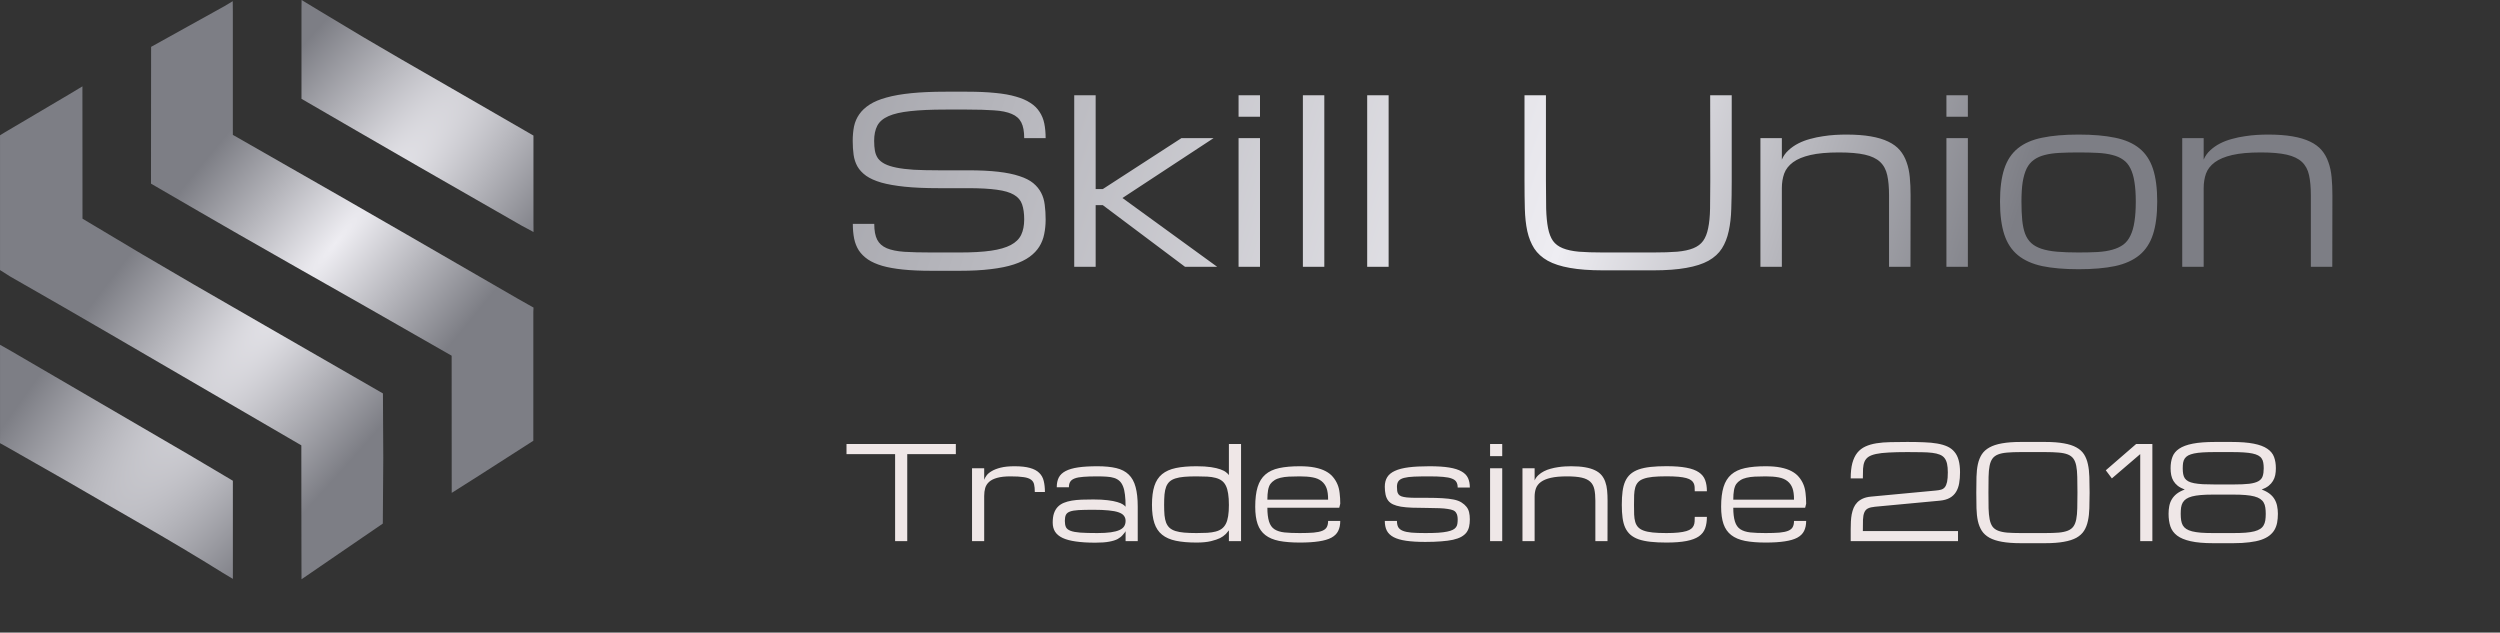 <svg width="328" height="83" viewBox="0 0 328 83" fill="none" xmlns="http://www.w3.org/2000/svg">
<rect x="0" y="0" width="328" height="83" fill="#333333" stroke="none"/>
<path d="M125.406 58.25V59.578H119.031V71H117.438V59.578H111.062V58.25H125.406ZM135.766 64.55C135.766 64.152 135.735 63.823 135.674 63.562C135.619 63.297 135.483 63.087 135.268 62.932C135.052 62.771 134.731 62.66 134.305 62.6C133.884 62.533 133.309 62.5 132.578 62.5C131.864 62.5 131.283 62.564 130.835 62.691C130.387 62.813 130.035 62.987 129.781 63.214C129.526 63.441 129.352 63.712 129.258 64.027C129.169 64.343 129.125 64.694 129.125 65.082V71H127.531V61.438H129.125V62.956C129.18 62.785 129.283 62.597 129.432 62.392C129.582 62.182 129.808 61.988 130.113 61.811C130.417 61.628 130.81 61.476 131.292 61.355C131.778 61.233 132.384 61.172 133.109 61.172C133.939 61.172 134.615 61.247 135.135 61.396C135.655 61.54 136.059 61.756 136.347 62.044C136.64 62.326 136.836 62.677 136.936 63.098C137.041 63.518 137.094 64.002 137.094 64.55H135.766ZM147.677 69.689C147.661 69.755 147.536 69.921 147.304 70.186C147.138 70.386 146.916 70.563 146.64 70.718C146.363 70.867 145.992 70.983 145.527 71.066C145.068 71.155 144.462 71.199 143.709 71.199C142.708 71.199 141.853 71.147 141.145 71.041C140.436 70.942 139.858 70.787 139.41 70.577C138.961 70.361 138.632 70.087 138.422 69.755C138.217 69.423 138.115 69.027 138.115 68.568C138.115 68.086 138.17 67.68 138.281 67.348C138.397 67.01 138.563 66.728 138.779 66.501C139 66.274 139.266 66.097 139.576 65.97C139.886 65.842 140.237 65.746 140.63 65.679C141.028 65.613 141.463 65.571 141.933 65.555C142.403 65.538 142.904 65.53 143.436 65.53C144.194 65.53 144.827 65.563 145.336 65.629C145.846 65.69 146.261 65.77 146.582 65.87C146.908 65.964 147.154 66.067 147.32 66.177C147.486 66.288 147.605 66.39 147.677 66.484C147.677 65.865 147.65 65.336 147.594 64.899C147.544 64.462 147.459 64.097 147.337 63.803C147.221 63.51 147.069 63.278 146.88 63.106C146.692 62.929 146.46 62.796 146.183 62.708C145.912 62.619 145.594 62.564 145.229 62.541C144.863 62.514 144.445 62.5 143.975 62.5C143.245 62.5 142.639 62.519 142.157 62.558C141.676 62.591 141.294 62.66 141.012 62.766C140.729 62.871 140.53 63.017 140.414 63.206C140.298 63.388 140.24 63.629 140.24 63.928H138.646C138.646 63.424 138.735 62.998 138.912 62.649C139.094 62.301 139.393 62.019 139.808 61.803C140.229 61.581 140.779 61.421 141.46 61.321C142.141 61.222 142.979 61.172 143.975 61.172C144.949 61.172 145.774 61.252 146.449 61.413C147.124 61.573 147.669 61.855 148.084 62.259C148.505 62.663 148.806 63.208 148.989 63.895C149.177 64.575 149.271 65.439 149.271 66.484V71H147.677V69.689ZM143.975 69.938C144.678 69.938 145.264 69.904 145.735 69.838C146.211 69.772 146.593 69.672 146.88 69.539C147.168 69.406 147.373 69.24 147.495 69.041C147.616 68.842 147.677 68.609 147.677 68.344C147.677 68.078 147.605 67.854 147.461 67.671C147.323 67.483 147.088 67.331 146.756 67.215C146.429 67.099 145.995 67.016 145.453 66.966C144.91 66.91 144.241 66.883 143.444 66.883C142.647 66.883 142.002 66.897 141.51 66.924C141.023 66.952 140.646 67.016 140.381 67.115C140.115 67.215 139.935 67.362 139.841 67.555C139.753 67.749 139.708 68.012 139.708 68.344C139.708 68.676 139.756 68.947 139.85 69.157C139.949 69.362 140.148 69.522 140.447 69.639C140.746 69.755 141.175 69.835 141.734 69.879C142.298 69.918 143.045 69.938 143.975 69.938ZM156.982 71.183C155.92 71.183 155.018 71.105 154.276 70.95C153.535 70.795 152.932 70.53 152.467 70.153C152.002 69.777 151.664 69.271 151.454 68.634C151.244 67.998 151.139 67.198 151.139 66.235C151.139 65.239 151.244 64.415 151.454 63.762C151.664 63.109 152.002 62.591 152.467 62.209C152.932 61.828 153.535 61.559 154.276 61.404C155.018 61.249 155.92 61.172 156.982 61.172C157.735 61.172 158.366 61.211 158.875 61.288C159.384 61.366 159.799 61.462 160.12 61.579C160.447 61.695 160.693 61.822 160.859 61.96C161.03 62.093 161.155 62.218 161.232 62.334V58.25H162.826V71H161.232V69.581C161.232 69.581 161.1 69.738 160.834 70.054C160.602 70.281 160.344 70.463 160.062 70.602C159.78 70.74 159.384 70.873 158.875 71C158.366 71.122 157.735 71.183 156.982 71.183ZM156.982 69.938C157.514 69.938 157.987 69.926 158.402 69.904C158.817 69.877 159.182 69.821 159.498 69.738C159.813 69.655 160.079 69.534 160.294 69.373C160.516 69.207 160.696 68.988 160.834 68.717C160.972 68.446 161.072 68.111 161.133 67.713C161.199 67.309 161.232 66.825 161.232 66.26C161.232 65.674 161.199 65.176 161.133 64.766C161.072 64.351 160.972 64.005 160.834 63.728C160.696 63.446 160.516 63.225 160.294 63.065C160.079 62.904 159.813 62.782 159.498 62.699C159.182 62.611 158.817 62.555 158.402 62.533C157.987 62.511 157.514 62.5 156.982 62.5C156.363 62.5 155.826 62.519 155.372 62.558C154.924 62.597 154.542 62.666 154.227 62.766C153.911 62.865 153.654 63.004 153.455 63.181C153.261 63.358 153.109 63.585 152.998 63.861C152.893 64.138 152.821 64.473 152.782 64.866C152.749 65.253 152.732 65.71 152.732 66.235C152.732 66.755 152.749 67.209 152.782 67.597C152.821 67.978 152.893 68.308 152.998 68.585C153.109 68.856 153.261 69.08 153.455 69.257C153.654 69.434 153.911 69.572 154.227 69.672C154.542 69.772 154.924 69.841 155.372 69.879C155.826 69.918 156.363 69.938 156.982 69.938ZM170.529 71.183C169.467 71.183 168.565 71.111 167.823 70.967C167.082 70.817 166.479 70.563 166.014 70.203C165.549 69.843 165.211 69.362 165.001 68.759C164.791 68.156 164.686 67.397 164.686 66.484C164.686 65.439 164.791 64.575 165.001 63.895C165.211 63.208 165.549 62.663 166.014 62.259C166.479 61.855 167.082 61.573 167.823 61.413C168.565 61.252 169.467 61.172 170.529 61.172C171.287 61.172 171.943 61.227 172.497 61.338C173.056 61.449 173.531 61.609 173.924 61.819C174.323 62.03 174.644 62.284 174.887 62.583C175.136 62.882 175.33 63.197 175.468 63.529C175.612 63.856 175.709 64.24 175.759 64.683C175.814 65.126 175.842 65.593 175.842 66.086L175.709 66.617H166.279C166.279 67.348 166.351 67.948 166.495 68.418C166.639 68.883 166.877 69.224 167.209 69.439C167.541 69.655 167.978 69.794 168.521 69.855C169.063 69.91 169.732 69.938 170.529 69.938C171.26 69.938 171.863 69.918 172.339 69.879C172.82 69.835 173.202 69.755 173.484 69.639C173.767 69.522 173.963 69.362 174.074 69.157C174.19 68.947 174.248 68.676 174.248 68.344H175.842C175.842 68.858 175.75 69.298 175.568 69.664C175.391 70.023 175.095 70.317 174.68 70.543C174.265 70.765 173.717 70.925 173.036 71.025C172.361 71.13 171.525 71.183 170.529 71.183ZM170.529 62.5C169.998 62.5 169.522 62.511 169.102 62.533C168.687 62.555 168.321 62.605 168.006 62.683C167.696 62.755 167.43 62.862 167.209 63.006C166.988 63.145 166.808 63.311 166.669 63.504C166.537 63.693 166.437 63.961 166.371 64.31C166.31 64.653 166.279 65.068 166.279 65.555H174.248C174.248 64.907 174.179 64.401 174.041 64.036C173.902 63.665 173.684 63.361 173.385 63.123C173.086 62.885 172.701 62.721 172.231 62.633C171.761 62.544 171.193 62.5 170.529 62.5ZM187.264 66.642C186.511 66.642 185.85 66.631 185.28 66.609C184.71 66.587 184.217 66.543 183.802 66.476C183.393 66.404 183.05 66.305 182.773 66.177C182.502 66.05 182.286 65.881 182.125 65.671C181.965 65.455 181.852 65.192 181.785 64.882C181.719 64.567 181.686 64.227 181.686 63.861C181.686 63.363 181.791 62.946 182.001 62.608C182.211 62.265 182.549 61.988 183.014 61.778C183.479 61.562 184.082 61.407 184.823 61.313C185.565 61.219 186.467 61.172 187.529 61.172C188.581 61.172 189.447 61.227 190.127 61.338C190.814 61.449 191.356 61.62 191.754 61.852C192.158 62.079 192.441 62.367 192.601 62.716C192.762 63.065 192.842 63.48 192.842 63.961H191.248C191.248 63.662 191.19 63.419 191.074 63.23C190.963 63.042 190.767 62.896 190.484 62.791C190.202 62.68 189.82 62.605 189.339 62.566C188.863 62.522 188.26 62.5 187.529 62.5C186.732 62.5 186.063 62.511 185.521 62.533C184.978 62.555 184.541 62.611 184.209 62.699C183.877 62.788 183.639 62.923 183.495 63.106C183.351 63.289 183.279 63.54 183.279 63.861C183.279 64.049 183.29 64.235 183.312 64.418C183.34 64.595 183.398 64.741 183.487 64.857C183.575 64.974 183.705 65.062 183.877 65.123C184.049 65.184 184.281 65.231 184.574 65.264C184.873 65.292 185.241 65.308 185.678 65.314C186.115 65.314 186.644 65.314 187.264 65.314C188.016 65.314 188.675 65.331 189.239 65.364C189.809 65.397 190.302 65.455 190.717 65.538C191.132 65.621 191.475 65.748 191.746 65.92C192.017 66.091 192.233 66.28 192.394 66.484C192.56 66.684 192.676 66.921 192.742 67.198C192.809 67.469 192.842 67.785 192.842 68.144C192.842 68.504 192.809 68.828 192.742 69.116C192.676 69.398 192.56 69.65 192.394 69.871C192.228 70.087 192.001 70.275 191.713 70.436C191.431 70.591 191.074 70.718 190.642 70.817C190.21 70.912 189.693 70.981 189.09 71.025C188.492 71.075 187.795 71.1 186.998 71.1C186.002 71.1 185.164 71.05 184.483 70.95C183.808 70.851 183.263 70.693 182.848 70.477C182.433 70.256 182.134 69.971 181.951 69.622C181.774 69.273 181.686 68.847 181.686 68.344H183.279C183.279 68.676 183.335 68.947 183.445 69.157C183.562 69.362 183.761 69.522 184.043 69.639C184.325 69.755 184.704 69.835 185.18 69.879C185.662 69.918 186.268 69.938 186.998 69.938C187.662 69.938 188.227 69.924 188.691 69.896C189.162 69.863 189.555 69.813 189.87 69.747C190.186 69.68 190.435 69.6 190.617 69.506C190.8 69.412 190.938 69.298 191.032 69.165C191.126 69.033 191.184 68.886 191.207 68.726C191.234 68.56 191.248 68.377 191.248 68.178C191.248 67.995 191.234 67.835 191.207 67.696C191.184 67.552 191.129 67.411 191.041 67.273C190.952 67.129 190.822 67.021 190.65 66.949C190.479 66.877 190.244 66.819 189.945 66.775C189.652 66.725 189.286 66.692 188.849 66.675C188.412 66.653 187.883 66.642 187.264 66.642ZM195.498 61.438H197.092V71H195.498V61.438ZM197.092 59.844H195.498V58.25H197.092V59.844ZM209.311 71V65.688C209.311 65.095 209.266 64.597 209.178 64.193C209.089 63.784 208.912 63.455 208.646 63.206C208.381 62.956 208.005 62.777 207.518 62.666C207.031 62.555 206.389 62.5 205.592 62.5C204.729 62.5 204.02 62.564 203.467 62.691C202.919 62.818 202.487 62.998 202.172 63.23C201.856 63.463 201.638 63.742 201.516 64.069C201.4 64.395 201.342 64.758 201.342 65.156V71H199.748V61.438H201.342V63.031C201.458 62.76 201.624 62.528 201.84 62.334C202.056 62.135 202.299 61.966 202.57 61.828C202.841 61.689 203.135 61.579 203.45 61.496C203.766 61.407 204.081 61.341 204.396 61.296C204.712 61.247 205.016 61.213 205.31 61.197C205.608 61.18 205.88 61.172 206.123 61.172C206.831 61.172 207.44 61.216 207.949 61.305C208.464 61.393 208.898 61.523 209.252 61.695C209.612 61.866 209.9 62.079 210.116 62.334C210.332 62.589 210.498 62.885 210.614 63.222C210.736 63.554 210.816 63.928 210.854 64.343C210.893 64.752 210.913 65.201 210.913 65.688L210.904 71H209.311ZM212.78 66.235C212.78 65.571 212.813 64.985 212.88 64.476C212.946 63.967 213.062 63.524 213.229 63.148C213.4 62.771 213.627 62.459 213.909 62.209C214.197 61.955 214.557 61.75 214.988 61.595C215.425 61.44 215.943 61.33 216.541 61.263C217.138 61.197 217.835 61.164 218.632 61.164C219.695 61.164 220.569 61.23 221.255 61.363C221.942 61.49 222.484 61.689 222.882 61.96C223.281 62.226 223.557 62.566 223.712 62.981C223.867 63.391 223.945 63.881 223.945 64.451H222.351C222.351 64.246 222.346 64.055 222.334 63.878C222.323 63.701 222.282 63.54 222.21 63.397C222.144 63.253 222.036 63.125 221.886 63.015C221.737 62.898 221.524 62.802 221.247 62.724C220.97 62.647 220.619 62.589 220.193 62.55C219.772 62.511 219.252 62.492 218.632 62.492C217.924 62.492 217.326 62.517 216.839 62.566C216.358 62.616 215.959 62.699 215.644 62.815C215.329 62.926 215.085 63.078 214.914 63.272C214.742 63.46 214.618 63.693 214.54 63.969C214.463 64.246 214.416 64.572 214.399 64.949C214.388 65.32 214.382 65.748 214.382 66.235C214.382 66.711 214.388 67.135 214.399 67.505C214.416 67.871 214.463 68.192 214.54 68.468C214.618 68.739 214.742 68.969 214.914 69.157C215.085 69.345 215.329 69.498 215.644 69.614C215.959 69.73 216.358 69.813 216.839 69.863C217.326 69.913 217.924 69.938 218.632 69.938C219.252 69.938 219.772 69.915 220.193 69.871C220.619 69.827 220.97 69.763 221.247 69.68C221.524 69.597 221.737 69.495 221.886 69.373C222.036 69.251 222.144 69.113 222.21 68.958C222.282 68.797 222.323 68.623 222.334 68.435C222.346 68.241 222.351 68.034 222.351 67.812H223.945C223.945 68.394 223.867 68.897 223.712 69.323C223.557 69.749 223.281 70.101 222.882 70.377C222.484 70.649 221.942 70.851 221.255 70.983C220.569 71.116 219.695 71.183 218.632 71.183C217.835 71.183 217.138 71.149 216.541 71.083C215.943 71.017 215.425 70.909 214.988 70.759C214.557 70.604 214.197 70.402 213.909 70.153C213.627 69.904 213.4 69.597 213.229 69.232C213.062 68.867 212.946 68.438 212.88 67.945C212.813 67.447 212.78 66.877 212.78 66.235ZM231.656 71.183C230.594 71.183 229.692 71.111 228.95 70.967C228.209 70.817 227.605 70.563 227.141 70.203C226.676 69.843 226.338 69.362 226.128 68.759C225.918 68.156 225.812 67.397 225.812 66.484C225.812 65.439 225.918 64.575 226.128 63.895C226.338 63.208 226.676 62.663 227.141 62.259C227.605 61.855 228.209 61.573 228.95 61.413C229.692 61.252 230.594 61.172 231.656 61.172C232.414 61.172 233.07 61.227 233.624 61.338C234.182 61.449 234.658 61.609 235.051 61.819C235.45 62.03 235.771 62.284 236.014 62.583C236.263 62.882 236.457 63.197 236.595 63.529C236.739 63.856 236.836 64.24 236.886 64.683C236.941 65.126 236.969 65.593 236.969 66.086L236.836 66.617H227.406C227.406 67.348 227.478 67.948 227.622 68.418C227.766 68.883 228.004 69.224 228.336 69.439C228.668 69.655 229.105 69.794 229.647 69.855C230.19 69.91 230.859 69.938 231.656 69.938C232.387 69.938 232.99 69.918 233.466 69.879C233.947 69.835 234.329 69.755 234.611 69.639C234.894 69.522 235.09 69.362 235.201 69.157C235.317 68.947 235.375 68.676 235.375 68.344H236.969C236.969 68.858 236.877 69.298 236.695 69.664C236.518 70.023 236.222 70.317 235.807 70.543C235.392 70.765 234.844 70.925 234.163 71.025C233.488 71.13 232.652 71.183 231.656 71.183ZM231.656 62.5C231.125 62.5 230.649 62.511 230.229 62.533C229.813 62.555 229.448 62.605 229.133 62.683C228.823 62.755 228.557 62.862 228.336 63.006C228.115 63.145 227.935 63.311 227.796 63.504C227.664 63.693 227.564 63.961 227.498 64.31C227.437 64.653 227.406 65.068 227.406 65.555H235.375C235.375 64.907 235.306 64.401 235.167 64.036C235.029 63.665 234.811 63.361 234.512 63.123C234.213 62.885 233.828 62.721 233.358 62.633C232.888 62.544 232.32 62.5 231.656 62.5ZM242.812 69.406C242.812 69.074 242.821 68.745 242.837 68.418C242.854 68.086 242.89 67.771 242.945 67.472C243.006 67.168 243.092 66.883 243.203 66.617C243.319 66.352 243.474 66.119 243.667 65.92C243.867 65.715 244.113 65.546 244.406 65.414C244.7 65.281 245.054 65.195 245.469 65.156L253.969 64.359C254.234 64.337 254.467 64.299 254.666 64.243C254.865 64.188 255.028 64.083 255.156 63.928C255.289 63.767 255.388 63.535 255.455 63.23C255.521 62.926 255.554 62.508 255.554 61.977C255.554 61.534 255.521 61.161 255.455 60.856C255.388 60.552 255.278 60.3 255.123 60.101C254.968 59.902 254.757 59.75 254.492 59.645C254.232 59.539 253.905 59.462 253.512 59.412C253.119 59.362 252.654 59.335 252.118 59.329C251.581 59.318 250.958 59.312 250.25 59.312C249.276 59.312 248.454 59.332 247.785 59.371C247.121 59.404 246.57 59.467 246.133 59.562C245.701 59.656 245.369 59.783 245.137 59.943C244.904 60.104 244.733 60.314 244.622 60.574C244.517 60.829 244.453 61.136 244.431 61.496C244.415 61.855 244.406 62.279 244.406 62.766H242.812C242.812 61.969 242.884 61.299 243.028 60.757C243.178 60.209 243.394 59.758 243.676 59.404C243.964 59.05 244.318 58.776 244.738 58.582C245.159 58.388 245.643 58.247 246.191 58.159C246.744 58.07 247.359 58.02 248.034 58.009C248.714 57.993 249.453 57.984 250.25 57.984C251.047 57.984 251.769 57.998 252.417 58.026C253.069 58.048 253.651 58.103 254.16 58.192C254.674 58.28 255.12 58.41 255.496 58.582C255.872 58.754 256.182 58.989 256.426 59.288C256.675 59.581 256.857 59.946 256.974 60.383C257.095 60.821 257.156 61.349 257.156 61.969C257.156 62.5 257.118 62.984 257.04 63.421C256.963 63.853 256.824 64.229 256.625 64.55C256.426 64.871 256.155 65.129 255.812 65.322C255.468 65.516 255.031 65.638 254.5 65.688L246 66.484C245.596 66.523 245.286 66.598 245.07 66.709C244.854 66.819 244.697 66.996 244.597 67.24C244.498 67.478 244.439 67.793 244.423 68.186C244.412 68.579 244.406 69.074 244.406 69.672H256.891V71H242.812V69.406ZM268.321 57.984C269.295 57.984 270.114 58.045 270.778 58.167C271.447 58.283 271.998 58.463 272.43 58.706C272.861 58.944 273.193 59.246 273.426 59.611C273.658 59.977 273.827 60.405 273.932 60.898C274.043 61.391 274.106 61.947 274.123 62.566C274.145 63.186 274.156 63.872 274.156 64.625C274.156 65.378 274.145 66.064 274.123 66.684C274.106 67.303 274.043 67.859 273.932 68.352C273.827 68.845 273.658 69.273 273.426 69.639C273.193 70.004 272.861 70.308 272.43 70.552C271.998 70.79 271.447 70.967 270.778 71.083C270.114 71.205 269.295 71.266 268.321 71.266H265.125C264.151 71.266 263.329 71.205 262.66 71.083C261.996 70.967 261.448 70.79 261.016 70.552C260.584 70.308 260.25 70.004 260.012 69.639C259.779 69.273 259.608 68.845 259.497 68.352C259.392 67.859 259.331 67.303 259.314 66.684C259.298 66.064 259.29 65.378 259.29 64.625C259.29 63.872 259.298 63.186 259.314 62.566C259.331 61.947 259.392 61.391 259.497 60.898C259.608 60.405 259.779 59.977 260.012 59.611C260.25 59.246 260.584 58.944 261.016 58.706C261.448 58.463 261.996 58.283 262.66 58.167C263.329 58.045 264.151 57.984 265.125 57.984H268.321ZM268.321 69.938C269.029 69.938 269.624 69.918 270.105 69.879C270.587 69.835 270.985 69.749 271.301 69.622C271.616 69.495 271.86 69.312 272.031 69.074C272.203 68.836 272.327 68.521 272.405 68.128C272.482 67.735 272.527 67.254 272.538 66.684C272.554 66.108 272.562 65.422 272.562 64.625C272.562 63.828 272.554 63.145 272.538 62.575C272.527 61.999 272.482 61.515 272.405 61.122C272.327 60.729 272.203 60.414 272.031 60.176C271.86 59.938 271.616 59.755 271.301 59.628C270.991 59.501 270.592 59.418 270.105 59.379C269.624 59.335 269.029 59.312 268.321 59.312H265.125C264.417 59.312 263.819 59.335 263.332 59.379C262.851 59.418 262.452 59.501 262.137 59.628C261.821 59.755 261.578 59.938 261.406 60.176C261.235 60.414 261.11 60.729 261.033 61.122C260.955 61.515 260.911 61.999 260.9 62.575C260.889 63.145 260.883 63.828 260.883 64.625C260.883 65.422 260.889 66.108 260.9 66.684C260.917 67.254 260.964 67.735 261.041 68.128C261.118 68.521 261.24 68.836 261.406 69.074C261.578 69.312 261.821 69.495 262.137 69.622C262.452 69.749 262.851 69.835 263.332 69.879C263.819 69.918 264.417 69.938 265.125 69.938H268.321ZM280.266 58.25H282.391V71H280.797V59.578L277.078 62.766L276.281 61.703L280.266 58.25ZM292.758 57.984C293.954 57.984 294.93 58.059 295.688 58.209C296.447 58.358 297.039 58.579 297.465 58.873C297.896 59.16 298.193 59.52 298.353 59.952C298.514 60.378 298.594 60.873 298.594 61.438C298.594 61.753 298.566 62.052 298.511 62.334C298.455 62.611 298.356 62.865 298.212 63.098C298.074 63.33 297.885 63.543 297.647 63.737C297.41 63.925 297.105 64.088 296.734 64.227C297.155 64.382 297.504 64.567 297.78 64.783C298.057 64.999 298.273 65.242 298.428 65.513C298.588 65.784 298.699 66.08 298.76 66.401C298.826 66.717 298.859 67.054 298.859 67.414C298.859 67.829 298.826 68.214 298.76 68.568C298.693 68.916 298.577 69.235 298.411 69.522C298.245 69.805 298.018 70.056 297.73 70.278C297.448 70.494 297.091 70.676 296.66 70.826C296.228 70.97 295.711 71.078 295.107 71.149C294.51 71.227 293.812 71.266 293.016 71.266H290.351C289.156 71.266 288.179 71.18 287.421 71.008C286.663 70.842 286.068 70.596 285.636 70.269C285.21 69.943 284.917 69.542 284.756 69.066C284.596 68.585 284.516 68.034 284.516 67.414C284.516 67.054 284.546 66.717 284.607 66.401C284.668 66.08 284.778 65.784 284.939 65.513C285.099 65.242 285.315 64.999 285.586 64.783C285.863 64.567 286.215 64.382 286.641 64.227C286.27 64.088 285.963 63.925 285.719 63.737C285.481 63.543 285.293 63.33 285.155 63.098C285.016 62.865 284.92 62.611 284.864 62.334C284.809 62.052 284.781 61.753 284.781 61.438C284.781 60.873 284.861 60.378 285.022 59.952C285.182 59.52 285.476 59.16 285.902 58.873C286.333 58.579 286.928 58.358 287.687 58.209C288.445 58.059 289.421 57.984 290.617 57.984H292.758ZM293.016 69.938C293.635 69.938 294.169 69.921 294.618 69.888C295.071 69.849 295.453 69.791 295.763 69.713C296.079 69.63 296.333 69.525 296.527 69.398C296.726 69.271 296.878 69.113 296.983 68.925C297.094 68.737 297.169 68.518 297.208 68.269C297.246 68.02 297.266 67.735 297.266 67.414C297.266 67.104 297.246 66.828 297.208 66.584C297.174 66.335 297.102 66.119 296.992 65.936C296.887 65.748 296.734 65.588 296.535 65.455C296.341 65.322 296.087 65.214 295.771 65.131C295.456 65.048 295.071 64.987 294.618 64.949C294.169 64.91 293.635 64.891 293.016 64.891H290.351C289.731 64.891 289.194 64.91 288.741 64.949C288.292 64.987 287.911 65.048 287.595 65.131C287.285 65.214 287.031 65.322 286.832 65.455C286.638 65.588 286.486 65.748 286.375 65.936C286.27 66.119 286.198 66.335 286.159 66.584C286.126 66.828 286.109 67.104 286.109 67.414C286.109 67.735 286.129 68.02 286.167 68.269C286.206 68.518 286.278 68.737 286.383 68.925C286.494 69.113 286.646 69.271 286.84 69.398C287.034 69.525 287.288 69.63 287.604 69.713C287.919 69.791 288.301 69.849 288.749 69.888C289.197 69.921 289.731 69.938 290.351 69.938H293.016ZM293.016 63.562C293.884 63.562 294.579 63.532 295.099 63.471C295.625 63.405 296.026 63.291 296.303 63.131C296.585 62.97 296.77 62.755 296.859 62.483C296.953 62.207 297 61.858 297 61.438C297 61.161 296.981 60.917 296.942 60.707C296.909 60.491 296.837 60.306 296.726 60.151C296.621 59.99 296.469 59.858 296.27 59.752C296.076 59.647 295.821 59.562 295.506 59.495C295.19 59.429 294.806 59.382 294.352 59.354C293.904 59.326 293.37 59.312 292.75 59.312H290.617C289.997 59.312 289.46 59.326 289.006 59.354C288.558 59.382 288.176 59.429 287.861 59.495C287.551 59.562 287.296 59.647 287.097 59.752C286.903 59.858 286.751 59.99 286.641 60.151C286.535 60.306 286.464 60.491 286.425 60.707C286.392 60.917 286.375 61.161 286.375 61.438C286.375 61.725 286.394 61.977 286.433 62.193C286.472 62.409 286.544 62.597 286.649 62.757C286.76 62.912 286.912 63.042 287.105 63.148C287.299 63.253 287.554 63.336 287.869 63.397C288.185 63.457 288.566 63.502 289.015 63.529C289.463 63.551 289.997 63.562 290.617 63.562H293.016Z" fill="#EFE7E7"/>
<path d="M126.992 22.344C128.535 22.344 129.858 22.407 130.962 22.534C132.065 22.661 132.993 22.852 133.745 23.105C134.507 23.35 135.112 23.657 135.562 24.028C136.011 24.399 136.357 24.824 136.602 25.303C136.846 25.771 137.002 26.299 137.07 26.885C137.148 27.471 137.188 28.105 137.188 28.789C137.188 29.473 137.124 30.117 136.997 30.723C136.88 31.318 136.665 31.865 136.353 32.363C136.04 32.861 135.615 33.306 135.078 33.696C134.541 34.087 133.857 34.419 133.027 34.692C132.197 34.966 131.196 35.171 130.024 35.308C128.862 35.454 127.5 35.527 125.938 35.527H122.188C120.781 35.527 119.551 35.474 118.496 35.366C117.441 35.259 116.533 35.098 115.771 34.883C115.01 34.658 114.38 34.38 113.882 34.048C113.384 33.706 112.983 33.31 112.681 32.861C112.388 32.402 112.183 31.885 112.065 31.309C111.948 30.723 111.89 30.078 111.89 29.375H114.702C114.702 30.254 114.829 30.942 115.083 31.44C115.337 31.939 115.757 32.315 116.343 32.568C116.929 32.812 117.695 32.969 118.643 33.037C119.6 33.096 120.781 33.125 122.188 33.125H125.938C127.578 33.125 128.94 33.047 130.024 32.891C131.108 32.734 131.973 32.485 132.617 32.144C133.262 31.802 133.716 31.357 133.979 30.811C134.243 30.254 134.375 29.58 134.375 28.789C134.375 27.998 134.282 27.339 134.097 26.811C133.921 26.284 133.564 25.864 133.027 25.552C132.5 25.239 131.753 25.02 130.786 24.893C129.819 24.756 128.555 24.688 126.992 24.688H123.125C121.406 24.688 119.932 24.624 118.701 24.497C117.48 24.37 116.455 24.189 115.625 23.955C114.795 23.711 114.131 23.413 113.633 23.061C113.135 22.7 112.754 22.29 112.49 21.831C112.236 21.372 112.07 20.864 111.992 20.308C111.914 19.741 111.875 19.131 111.875 18.477C111.875 17.793 111.934 17.158 112.051 16.572C112.178 15.986 112.407 15.459 112.739 14.99C113.071 14.512 113.525 14.087 114.102 13.716C114.678 13.345 115.415 13.037 116.313 12.793C117.222 12.539 118.311 12.349 119.58 12.222C120.85 12.095 122.344 12.031 124.062 12.031H126.875C128.281 12.031 129.512 12.085 130.566 12.192C131.621 12.29 132.529 12.451 133.291 12.676C134.053 12.891 134.683 13.164 135.181 13.496C135.688 13.818 136.089 14.209 136.382 14.668C136.685 15.117 136.895 15.63 137.012 16.206C137.129 16.782 137.188 17.422 137.188 18.125H134.375C134.375 17.246 134.248 16.558 133.994 16.06C133.74 15.562 133.32 15.19 132.734 14.946C132.148 14.692 131.377 14.536 130.42 14.477C129.463 14.409 128.281 14.375 126.875 14.375H124.062C122.188 14.375 120.645 14.443 119.434 14.58C118.223 14.707 117.266 14.927 116.562 15.239C115.859 15.552 115.371 15.972 115.098 16.499C114.824 17.026 114.688 17.686 114.688 18.477C114.688 18.965 114.722 19.399 114.79 19.78C114.858 20.161 114.995 20.498 115.2 20.791C115.415 21.074 115.713 21.314 116.094 21.509C116.475 21.704 116.978 21.865 117.603 21.992C118.228 22.119 118.989 22.212 119.888 22.27C120.796 22.319 121.875 22.344 123.125 22.344H126.992ZM140.938 12.5H143.75V24.805H144.688L155 18.125H159.219L147.266 25.977L159.688 35H155.469L144.688 26.914H143.75V35H140.938V12.5ZM162.5 18.125H165.312V35H162.5V18.125ZM165.312 15.312H162.5V12.5H165.312V15.312ZM170.938 12.5H173.75V35H170.938V12.5ZM179.375 12.5H182.188V35H179.375V12.5ZM227.202 12.5V23.75C227.202 25.078 227.183 26.289 227.144 27.383C227.114 28.477 227.002 29.458 226.807 30.327C226.621 31.196 226.323 31.953 225.913 32.598C225.503 33.242 224.917 33.779 224.155 34.209C223.394 34.629 222.422 34.941 221.24 35.147C220.068 35.361 218.623 35.469 216.904 35.469H210.312C208.594 35.469 207.144 35.361 205.962 35.147C204.79 34.941 203.823 34.629 203.062 34.209C202.3 33.779 201.709 33.242 201.289 32.598C200.879 31.953 200.576 31.196 200.381 30.327C200.195 29.458 200.088 28.477 200.059 27.383C200.029 26.289 200.015 25.078 200.015 23.75V12.5H202.827V23.75C202.827 25.156 202.837 26.367 202.856 27.383C202.886 28.389 202.969 29.238 203.105 29.932C203.242 30.625 203.457 31.182 203.75 31.602C204.053 32.022 204.482 32.344 205.039 32.568C205.596 32.793 206.299 32.944 207.148 33.023C208.008 33.091 209.062 33.125 210.312 33.125H216.904C218.145 33.125 219.194 33.091 220.054 33.023C220.913 32.944 221.616 32.793 222.163 32.568C222.72 32.344 223.149 32.022 223.452 31.602C223.755 31.182 223.975 30.625 224.111 29.932C224.258 29.238 224.341 28.389 224.36 27.383C224.38 26.367 224.39 25.156 224.39 23.75L224.375 12.5H227.202ZM247.842 35V25.625C247.842 24.58 247.764 23.701 247.607 22.988C247.451 22.266 247.139 21.685 246.67 21.245C246.201 20.806 245.537 20.488 244.678 20.293C243.818 20.098 242.686 20 241.279 20C239.756 20 238.506 20.112 237.529 20.337C236.562 20.561 235.801 20.879 235.244 21.289C234.688 21.699 234.302 22.192 234.087 22.769C233.882 23.345 233.779 23.984 233.779 24.688V35H230.967V18.125H233.779V20.938C233.984 20.459 234.277 20.049 234.658 19.707C235.039 19.355 235.469 19.058 235.947 18.814C236.426 18.569 236.943 18.374 237.5 18.227C238.057 18.071 238.613 17.954 239.17 17.876C239.727 17.788 240.264 17.73 240.781 17.7C241.309 17.671 241.787 17.656 242.217 17.656C243.467 17.656 244.541 17.734 245.439 17.891C246.348 18.047 247.114 18.276 247.739 18.579C248.374 18.882 248.882 19.258 249.263 19.707C249.644 20.156 249.937 20.679 250.142 21.274C250.356 21.86 250.498 22.52 250.566 23.252C250.635 23.975 250.669 24.766 250.669 25.625L250.654 35H247.842ZM255.371 18.125H258.184V35H255.371V18.125ZM258.184 15.312H255.371V12.5H258.184V15.312ZM262.402 26.445C262.402 24.717 262.588 23.286 262.959 22.153C263.33 21.02 263.926 20.122 264.746 19.458C265.566 18.794 266.631 18.33 267.939 18.066C269.248 17.793 270.84 17.656 272.715 17.656C274.59 17.656 276.182 17.793 277.49 18.066C278.799 18.33 279.863 18.794 280.684 19.458C281.504 20.122 282.1 21.02 282.471 22.153C282.842 23.286 283.027 24.717 283.027 26.445C283.027 28.174 282.842 29.609 282.471 30.752C282.1 31.895 281.504 32.803 280.684 33.477C279.863 34.15 278.799 34.629 277.49 34.912C276.182 35.185 274.59 35.322 272.715 35.322C270.84 35.322 269.248 35.185 267.939 34.912C266.631 34.629 265.566 34.15 264.746 33.477C263.926 32.803 263.33 31.895 262.959 30.752C262.588 29.609 262.402 28.174 262.402 26.445ZM265.215 26.445C265.215 27.383 265.249 28.198 265.317 28.892C265.386 29.585 265.513 30.181 265.698 30.679C265.894 31.177 266.162 31.582 266.504 31.895C266.846 32.207 267.295 32.456 267.852 32.642C268.408 32.827 269.082 32.954 269.873 33.023C270.674 33.091 271.621 33.125 272.715 33.125C273.652 33.125 274.487 33.105 275.22 33.066C275.962 33.018 276.606 32.915 277.153 32.759C277.71 32.602 278.184 32.383 278.574 32.1C278.965 31.807 279.277 31.411 279.512 30.913C279.756 30.415 279.932 29.805 280.039 29.082C280.156 28.35 280.215 27.471 280.215 26.445C280.215 25.439 280.156 24.585 280.039 23.882C279.932 23.169 279.756 22.573 279.512 22.095C279.277 21.616 278.965 21.24 278.574 20.967C278.184 20.684 277.71 20.474 277.153 20.337C276.606 20.19 275.962 20.098 275.22 20.059C274.487 20.02 273.652 20 272.715 20C271.777 20 270.938 20.02 270.195 20.059C269.463 20.098 268.818 20.19 268.262 20.337C267.715 20.474 267.246 20.684 266.855 20.967C266.465 21.24 266.147 21.616 265.903 22.095C265.669 22.573 265.493 23.169 265.376 23.882C265.269 24.585 265.215 25.439 265.215 26.445ZM303.184 35V25.625C303.184 24.58 303.105 23.701 302.949 22.988C302.793 22.266 302.48 21.685 302.012 21.245C301.543 20.806 300.879 20.488 300.02 20.293C299.16 20.098 298.027 20 296.621 20C295.098 20 293.848 20.112 292.871 20.337C291.904 20.561 291.143 20.879 290.586 21.289C290.029 21.699 289.644 22.192 289.429 22.769C289.224 23.345 289.121 23.984 289.121 24.688V35H286.309V18.125H289.121V20.938C289.326 20.459 289.619 20.049 290 19.707C290.381 19.355 290.811 19.058 291.289 18.814C291.768 18.569 292.285 18.374 292.842 18.227C293.398 18.071 293.955 17.954 294.512 17.876C295.068 17.788 295.605 17.73 296.123 17.7C296.65 17.671 297.129 17.656 297.559 17.656C298.809 17.656 299.883 17.734 300.781 17.891C301.689 18.047 302.456 18.276 303.081 18.579C303.716 18.882 304.224 19.258 304.604 19.707C304.985 20.156 305.278 20.679 305.483 21.274C305.698 21.86 305.84 22.52 305.908 23.252C305.977 23.975 306.011 24.766 306.011 25.625L305.996 35H303.184Z" fill="url(#paint0_linear_111_22)"/>
<g clip-path="url(#clip0_111_22)">
<path d="M8.448 62.937L4.628 60.763L0.808 58.588L0 58.142L0.003 57.367L0.003 52.044V46.7L0.003 45.235L1.542 46.106L13.181 52.892L24.821 59.677C26.64 60.756 28.733 61.994 30.552 63.073C30.554 70.74 30.547 70.741 30.554 75.074L30.552 75.95L29.173 75.121C22.43 70.905 15.595 67.112 8.449 62.937H8.448ZM39.56 76L39.553 74.358L39.54 66.331L39.536 58.429C12.775 42.869 12.492 42.651 1.354 36.288L0.004 35.436V34.517C0.004 28.91 0.004 22.506 0.004 17.749L0.656 17.348L4.887 14.85L9.118 12.351L10.817 11.33L10.814 11.671C10.825 20.33 10.825 20.33 10.823 28.691C23.483 36.285 23.813 36.39 50.241 51.618L50.286 60.079L50.225 68.694C39.612 75.953 50.248 68.682 39.561 76H39.56ZM59.26 46.671C39.477 35.312 38.939 35.22 19.809 24.094C19.832 12.082 19.829 12.082 19.825 6.147L24.674 3.456L29.44 0.814L30.535 0.155L30.549 1.5V9.597V17.694C43.027 24.829 43.024 24.783 67.931 39.187L69.997 40.352L69.973 40.938L69.973 49.395L69.972 57.828C62.272 62.777 62.26 62.77 59.265 64.666C59.262 61.79 59.265 61.792 59.256 46.67L59.26 46.671ZM46.649 17.078L39.555 12.966V7.064V1.162L39.568 0L41.879 1.399C51.397 7.161 51.626 7.16 69.989 17.786V23.472V29.158L70 30.442L68.479 29.626C53.902 21.27 53.912 21.286 46.65 17.078H46.649Z" fill="url(#paint1_radial_111_22)"/>
</g>
<defs>
<linearGradient id="paint0_linear_111_22" x1="60.399" y1="-10.443" x2="256.045" y2="54.355" gradientUnits="userSpaceOnUse">
<stop stop-color="#7D7E85"/>
<stop offset="0.73" stop-color="#EEEDF2"/>
<stop offset="1" stop-color="#7D7E85"/>
</linearGradient>
<radialGradient id="paint1_radial_111_22" cx="0" cy="0" r="1" gradientUnits="userSpaceOnUse" gradientTransform="translate(43.968 31.981) rotate(-140.293) scale(20.115 109.892)">
<stop stop-color="#EEEDF2"/>
<stop offset="1" stop-color="#7D7E85"/>
</radialGradient>
<clipPath id="clip0_111_22">
<rect width="70" height="76" fill="white"/>
</clipPath>
</defs>
</svg>
